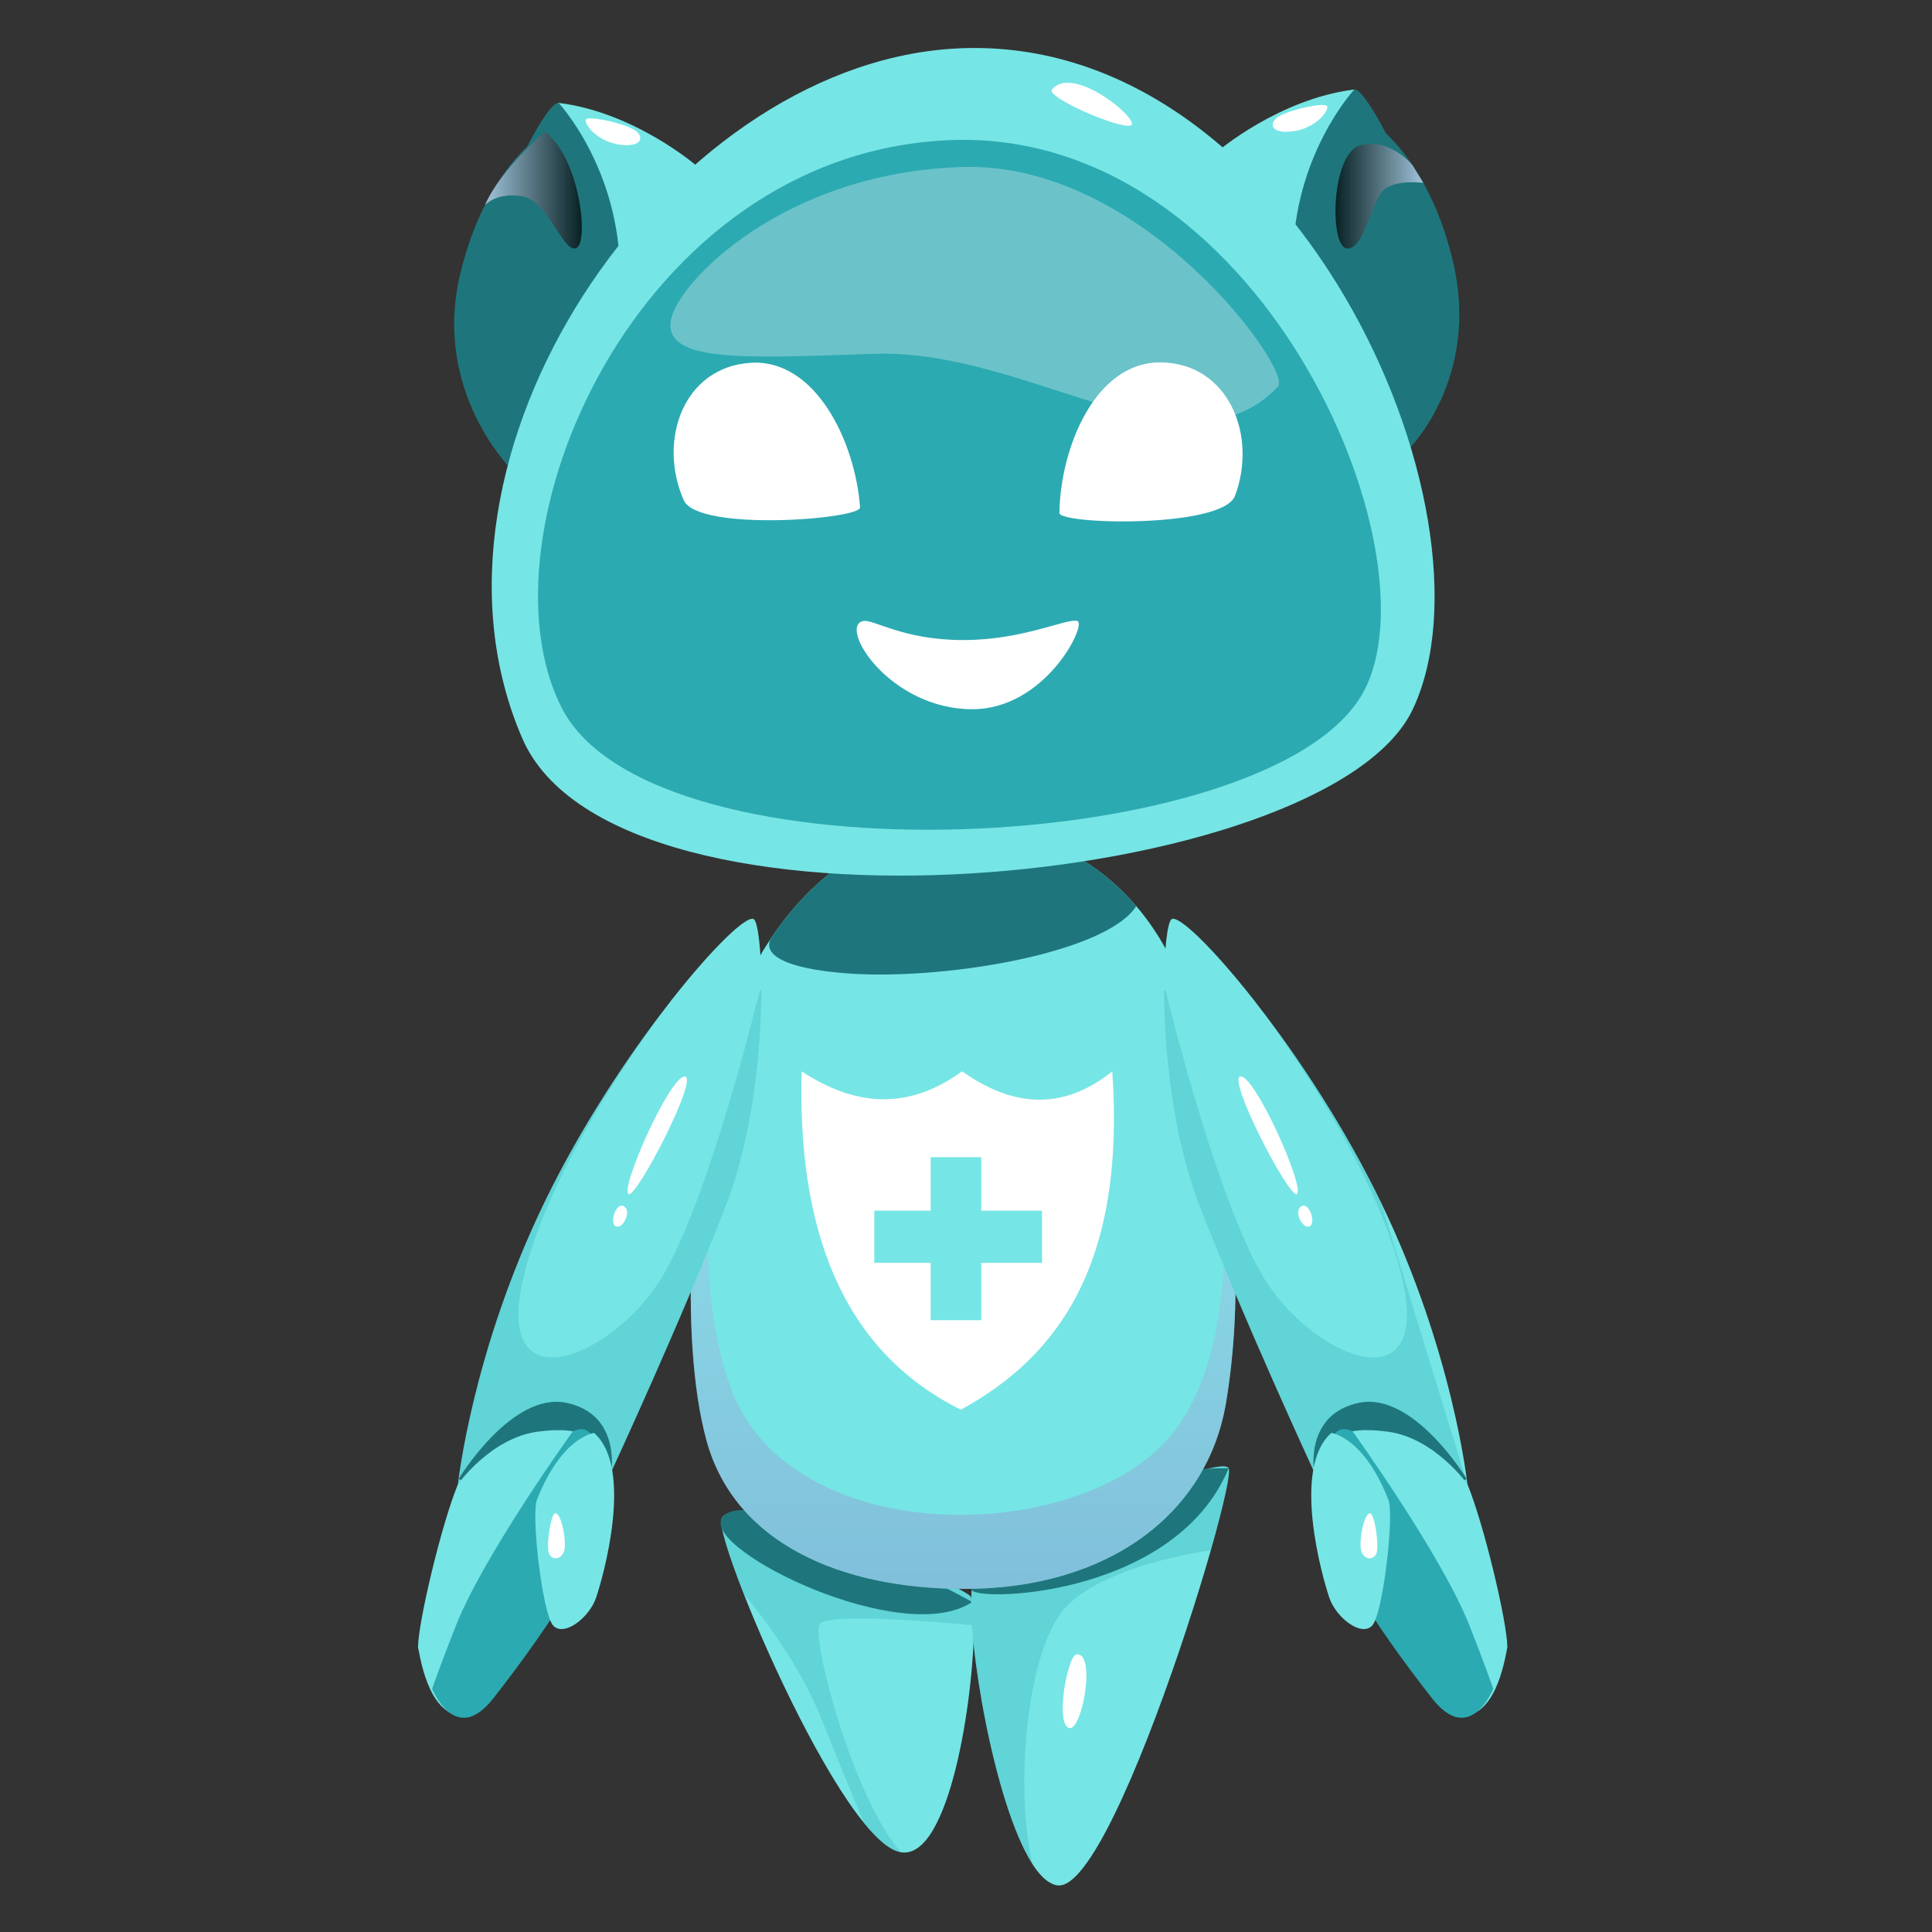 <svg width="67" height="67" viewBox="0 0 67 67" fill="none" xmlns="http://www.w3.org/2000/svg">
<rect x="0" y="0" width="67" height="67" fill="#333333" stroke="none"/>
<path d="M33.773 56.367C33.78 58.787 32.938 64.527 31.237 64.233C30.869 64.171 30.43 63.796 29.958 63.213C28.523 61.444 26.775 57.777 25.788 55.263C25.25 53.892 24.936 52.863 25.024 52.672C25.554 51.49 33.138 54.896 33.631 55.336C33.724 55.421 33.773 55.803 33.773 56.367Z" fill="#76E5E5"/>
<path opacity="0.3" d="M28.418 56.332C28.149 56.816 29.53 62.241 31.237 64.233C30.869 64.171 30.43 63.796 29.958 63.213C29.575 62.288 29.009 60.914 28.459 59.54C27.754 57.77 26.444 56.057 25.788 55.263C25.251 53.892 24.936 52.863 25.024 52.672C25.555 51.49 33.138 54.896 33.632 55.336C33.724 55.421 33.773 55.803 33.773 56.367C33.773 56.367 28.688 55.851 28.418 56.332Z" fill="#2CAAB2"/>
<path d="M25.024 52.673C24.444 53.785 31.337 57.163 33.716 55.553C33.716 55.553 25.795 51.195 25.024 52.673Z" fill="#1E767C"/>
<path d="M41.99 53.762C41.93 53.976 41.864 54.198 41.796 54.428C40.751 57.932 38.93 63.032 37.56 64.775C37.233 65.194 36.931 65.418 36.673 65.383C36.605 65.376 36.537 65.353 36.471 65.32C36.241 65.212 36.017 64.976 35.803 64.644L35.803 64.641C34.469 62.567 33.508 56.754 33.703 55.096C33.727 54.89 33.77 54.748 33.831 54.686C34.952 53.577 42.318 50.352 42.609 50.919C42.686 51.072 42.434 52.2 41.99 53.762Z" fill="#76E5E5"/>
<path opacity="0.3" d="M41.99 53.761C41.99 53.761 37.933 54.298 36.748 55.996C35.564 57.691 35.212 62.11 35.803 64.641C34.469 62.567 33.508 56.754 33.703 55.095C33.727 54.89 33.77 54.747 33.831 54.685C34.952 53.577 42.318 50.351 42.609 50.919C42.686 51.072 42.434 52.199 41.99 53.761Z" fill="#2CAAB2"/>
<path d="M33.704 55.094C33.421 55.564 40.689 55.529 42.608 50.92C42.608 50.92 36.369 50.672 33.704 55.094Z" fill="#1E767C"/>
<path d="M37.329 57.375C37.026 57.419 36.595 59.717 37.057 59.92C37.519 60.124 38.03 57.274 37.329 57.375Z" fill="white"/>
<path d="M42.187 5.28C42.187 5.28 44.337 3.426 46.968 3.104C46.968 3.104 47.773 3.497 48.703 6.396C49.634 9.295 47.916 15.021 47.916 15.021L42.187 5.28Z" fill="#76E5E5"/>
<path d="M46.967 3.103C46.967 3.103 44.838 5.385 44.838 9.062L45.661 9.581L48.059 4.618C48.059 4.618 47.264 3.06 46.967 3.103Z" fill="#1E767C"/>
<path d="M45.583 9.33C45.583 9.33 45.017 6.19 47.084 3.882C47.084 3.882 49.419 4.982 50.386 9.062C51.352 13.142 48.837 15.591 48.837 15.591L45.583 9.33Z" fill="#1E767C"/>
<path d="M44.382 4.018C43.985 4.232 44.017 4.661 44.839 4.553C45.661 4.446 46.109 3.802 46.019 3.676C45.93 3.551 44.828 3.777 44.382 4.018Z" fill="white"/>
<path d="M24.152 5.745C24.152 5.745 22.003 3.89 19.372 3.568C19.372 3.568 18.567 3.962 17.636 6.861C16.706 9.759 18.424 15.486 18.424 15.486L24.152 5.745Z" fill="#76E5E5"/>
<path d="M19.372 3.568C19.372 3.568 21.501 5.85 21.501 9.527L20.678 10.046L18.28 5.083C18.28 5.083 19.076 3.525 19.372 3.568Z" fill="#1E767C"/>
<path d="M20.756 9.795C20.756 9.795 21.322 6.655 19.256 4.347C19.256 4.347 16.921 5.447 15.954 9.527C14.988 13.607 17.773 16.32 17.773 16.32L20.756 9.795Z" fill="#1E767C"/>
<path d="M21.957 4.482C22.355 4.696 22.323 5.125 21.5 5.017C20.678 4.91 20.231 4.266 20.32 4.141C20.41 4.015 21.512 4.241 21.957 4.482Z" fill="white"/>
<path d="M42.515 48.663C41.86 52.528 38.401 55.103 33.44 55.103C29.122 55.103 25.465 53.494 24.499 49.95C23.532 46.408 23.907 39.858 25.195 35.778C25.388 35.169 25.62 34.582 25.89 34.024L25.892 34.019C26.136 33.514 26.408 33.033 26.708 32.582C26.711 32.579 26.711 32.576 26.711 32.576C28.286 30.205 30.593 28.655 33.199 28.655C35.913 28.655 37.99 29.771 39.404 31.423C40.061 32.191 40.577 33.075 40.945 34.016C41.37 35.098 41.727 36.245 42.01 37.43C42.01 37.438 42.013 37.45 42.016 37.464C42.908 41.169 43.098 45.212 42.515 48.663Z" fill="#76E5E5"/>
<path opacity="0.3" d="M42.515 48.663C41.86 52.528 38.401 55.103 33.44 55.103C29.122 55.103 25.465 53.494 24.499 49.95C23.532 46.408 23.907 39.858 25.195 35.778C25.388 35.169 25.62 34.582 25.89 34.024L25.892 34.019C25.892 34.019 23.28 42.68 25.368 48.196C27.456 53.712 37.185 53.596 40.478 49.93C43.611 46.442 42.163 38.248 42.016 37.464C42.908 41.169 43.098 45.212 42.515 48.663Z" fill="url(#paint0_linear)"/>
<path d="M39.404 31.423C38.347 33.081 32.53 34.046 29.168 33.739C26.242 33.472 26.686 32.681 26.708 32.582C26.711 32.579 26.711 32.576 26.711 32.576C28.286 30.205 30.593 28.655 33.199 28.655C35.913 28.655 37.99 29.771 39.404 31.423Z" fill="#1E767C"/>
<path d="M18.113 25.608C21.406 33.203 46.051 30.835 48.995 24.595C52.216 17.77 44.811 0.904 33.001 1.691C23.024 2.356 13.881 15.843 18.113 25.608Z" fill="#76E5E5"/>
<path d="M19.473 24.536C22.622 30.766 44.135 29.737 47.277 24.009C49.946 19.145 43.643 4.336 32.836 4.864C22.028 5.392 16.451 18.556 19.473 24.536Z" fill="#2CAAB2"/>
<path d="M42.83 17.193C42.406 18.329 36.733 18.195 36.739 17.787C36.773 15.521 37.985 12.547 40.25 12.568C42.589 12.589 43.62 15.08 42.83 17.193Z" fill="white"/>
<path d="M23.71 17.344C24.197 18.454 29.854 18.003 29.825 17.596C29.665 15.335 28.288 12.434 26.028 12.582C23.694 12.733 22.804 15.278 23.71 17.344Z" fill="white"/>
<path d="M29.923 21.539C29.069 21.744 30.854 24.595 33.717 24.595C36.258 24.595 37.689 21.667 37.367 21.539C37.045 21.41 35.52 22.197 33.402 22.197C31.283 22.197 30.281 21.452 29.923 21.539Z" fill="white"/>
<path d="M36.481 3.103C36.256 3.371 38.87 4.506 39.219 4.347C39.568 4.187 37.233 2.206 36.481 3.103Z" fill="white"/>
<path opacity="0.3" d="M23.266 11.104C23.019 12.587 25.831 12.419 30.327 12.27C35.731 12.091 41.161 16.743 44.321 13.404C44.841 12.854 39.668 5.629 33.423 5.791C27.178 5.953 23.481 9.815 23.266 11.104Z" fill="white"/>
<path opacity="0.72" d="M48.98 5.724C48.98 5.724 48.222 4.785 47.19 5.035C46.158 5.284 46.09 8.536 46.707 8.616C47.325 8.697 47.586 6.818 48.06 6.523C48.533 6.227 49.36 6.342 49.36 6.342L48.98 5.724Z" fill="url(#paint1_linear)"/>
<path opacity="0.72" d="M16.82 7.11C16.82 7.11 17.218 6.659 18.113 6.805C19.008 6.952 19.523 8.788 19.981 8.604C20.439 8.419 20.104 5.445 18.894 4.57C18.893 4.57 17.334 5.901 16.82 7.11Z" fill="url(#paint2_linear)"/>
<path d="M26.403 34.341C26.395 36.412 26.106 39.407 25.165 41.826C23.61 45.832 21.272 50.876 21.201 51.034L21.198 51.037C19.77 51.907 18.062 51.861 16.974 51.703C16.314 51.606 15.883 51.468 15.883 51.468C15.883 51.468 16.368 46.878 18.89 41.679C20.156 39.067 21.771 36.636 23.162 34.845C23.171 34.837 23.176 34.828 23.182 34.82C23.196 34.797 23.216 34.774 23.233 34.752C23.244 34.737 23.252 34.726 23.261 34.715C23.272 34.703 23.281 34.692 23.286 34.681C23.301 34.664 23.312 34.65 23.323 34.636C23.326 34.633 23.329 34.63 23.329 34.627C23.332 34.624 23.335 34.621 23.335 34.621C24.748 32.828 25.896 31.74 26.137 31.873C26.281 31.953 26.409 32.933 26.403 34.341Z" fill="#76E5E5"/>
<path opacity="0.3" d="M26.403 34.341C26.395 36.412 26.106 39.407 25.165 41.826C23.61 45.832 21.272 50.875 21.201 51.034L21.198 51.037L16.974 51.703C16.314 51.606 15.883 51.468 15.883 51.468C15.883 51.468 16.368 46.878 18.89 41.679C20.156 39.067 21.771 36.636 23.162 34.845C22.366 35.896 19.034 40.472 18.139 44.359C17.119 48.782 21.233 47.079 22.916 44.359C24.596 41.639 26.352 34.341 26.352 34.341H26.403V34.341Z" fill="#2CAAB2"/>
<path d="M15.905 51.288C15.905 51.288 17.744 48.254 19.64 48.648C21.537 49.042 21.197 51.037 21.197 51.037C21.197 51.037 18.772 52.792 15.905 51.288Z" fill="#1E767C"/>
<path d="M21.806 41.411C21.471 41.285 23.201 37.367 23.738 37.331C24.275 37.295 22.092 41.518 21.806 41.411Z" fill="white"/>
<path d="M21.63 41.828C21.366 41.688 21.117 42.421 21.358 42.529C21.6 42.636 21.929 41.986 21.63 41.828Z" fill="white"/>
<path d="M15.883 51.468C15.883 51.468 17.018 49.862 18.657 49.647C20.296 49.433 20.884 49.887 21.198 51.037C21.513 52.188 19.188 56.379 16.3 59.537C15.054 59.64 14.678 58.109 14.497 57.127C14.497 56.266 15.32 52.819 15.883 51.468Z" fill="#76E5E5"/>
<path d="M19.866 49.636C19.866 49.636 16.789 53.906 15.814 56.366C15.288 57.693 14.986 58.564 14.986 58.564C14.986 58.564 15.786 60.588 17.111 58.894C18.988 56.494 21.505 52.886 21.048 51.15C20.66 49.679 20.401 49.401 19.866 49.636Z" fill="#2CAAB2"/>
<path d="M18.62 52.018C18.414 52.545 18.812 55.989 19.188 56.378C19.563 56.768 20.429 56.109 20.67 55.411C20.91 54.713 21.993 50.911 20.602 49.693C20.602 49.693 19.479 49.817 18.62 52.018Z" fill="#76E5E5"/>
<path d="M19.248 52.481C19.095 52.509 18.923 53.689 19.05 53.9C19.177 54.112 19.431 54.087 19.552 53.821C19.673 53.554 19.479 52.438 19.248 52.481Z" fill="white"/>
<path d="M40.368 34.341C40.376 36.412 40.665 39.406 41.606 41.826C43.161 45.832 45.498 50.875 45.569 51.034L45.572 51.036C47 51.906 48.709 51.861 49.796 51.702C50.456 51.606 50.887 51.467 50.887 51.467C50.887 51.467 50.403 46.877 47.881 41.678C46.615 39.066 45 36.635 43.609 34.845C43.6 34.836 43.595 34.828 43.589 34.819C43.575 34.797 43.555 34.774 43.538 34.751C43.526 34.737 43.518 34.726 43.51 34.714C43.498 34.703 43.49 34.692 43.484 34.68C43.47 34.663 43.459 34.649 43.447 34.635C43.444 34.632 43.442 34.63 43.442 34.627C43.439 34.624 43.436 34.621 43.436 34.621C42.022 32.828 40.875 31.74 40.634 31.873C40.49 31.952 40.362 32.932 40.368 34.341Z" fill="#76E5E5"/>
<path opacity="0.3" d="M47.881 41.679C46.615 39.067 45 36.636 43.609 34.845C44.405 35.896 47.737 40.472 48.632 44.359C49.652 48.782 45.538 47.079 43.855 44.359C42.175 41.639 40.419 34.341 40.419 34.341H40.368C40.376 36.412 40.665 39.407 41.606 41.826C43.161 45.832 45.499 50.875 45.569 51.034L45.572 51.037L49.797 51.703C50.457 51.606 50.887 51.467 50.887 51.467" fill="#2CAAB2"/>
<path d="M50.866 51.288C50.866 51.288 49.027 48.254 47.13 48.648C45.233 49.042 45.574 51.037 45.574 51.037C45.574 51.037 47.999 52.792 50.866 51.288Z" fill="#1E767C"/>
<path d="M44.965 41.41C45.3 41.285 43.569 37.366 43.033 37.33C42.496 37.294 44.679 41.517 44.965 41.41Z" fill="white"/>
<path d="M45.14 41.828C45.404 41.688 45.654 42.421 45.413 42.528C45.171 42.636 44.841 41.986 45.14 41.828Z" fill="white"/>
<path d="M50.887 51.468C50.887 51.468 49.753 49.861 48.114 49.647C46.474 49.432 45.887 49.886 45.572 51.037C45.258 52.188 47.583 56.378 50.471 59.536C51.717 59.64 52.093 58.109 52.273 57.126C52.274 56.265 51.45 52.818 50.887 51.468Z" fill="#76E5E5"/>
<path d="M46.905 49.636C46.905 49.636 49.982 53.906 50.957 56.366C51.483 57.693 51.784 58.564 51.784 58.564C51.784 58.564 50.985 60.588 49.66 58.894C47.782 56.494 45.266 52.886 45.723 51.15C46.11 49.679 46.369 49.401 46.905 49.636Z" fill="#2CAAB2"/>
<path d="M48.151 52.018C48.356 52.545 47.959 55.989 47.583 56.378C47.208 56.768 46.341 56.109 46.101 55.411C45.86 54.713 44.778 50.911 46.169 49.693C46.169 49.693 47.292 49.817 48.151 52.018Z" fill="#76E5E5"/>
<path d="M47.523 52.481C47.676 52.509 47.847 53.689 47.72 53.9C47.593 54.112 47.339 54.087 47.218 53.821C47.098 53.554 47.291 52.438 47.523 52.481Z" fill="white"/>
<path d="M38.573 37.153C36.838 38.545 35.102 38.38 33.365 37.153C31.795 38.285 29.994 38.594 27.802 37.153C27.654 42.416 29.073 46.776 33.321 48.887C36.737 47.023 39.033 43.783 38.573 37.153ZM36.136 43.794H34.029V45.784H32.274V43.794H30.32V41.985H32.274V40.131H34.029V41.985H36.136V43.794Z" fill="white"/>
<defs>
<linearGradient id="paint0_linear" x1="33.402" y1="55.103" x2="33.402" y2="34.018" gradientUnits="userSpaceOnUse">
<stop stop-color="#9D68C2"/>
<stop offset="1" stop-color="#CCEDFF"/>
</linearGradient>
<linearGradient id="paint1_linear" x1="46.313" y1="6.806" x2="49.359" y2="6.806" gradientUnits="userSpaceOnUse">
<stop/>
<stop offset="1" stop-color="#D4E2FF"/>
</linearGradient>
<linearGradient id="paint2_linear" x1="16.82" y1="6.593" x2="20.178" y2="6.593" gradientUnits="userSpaceOnUse">
<stop stop-color="#D4E2FF"/>
<stop offset="1"/>
</linearGradient>
</defs>
</svg>
